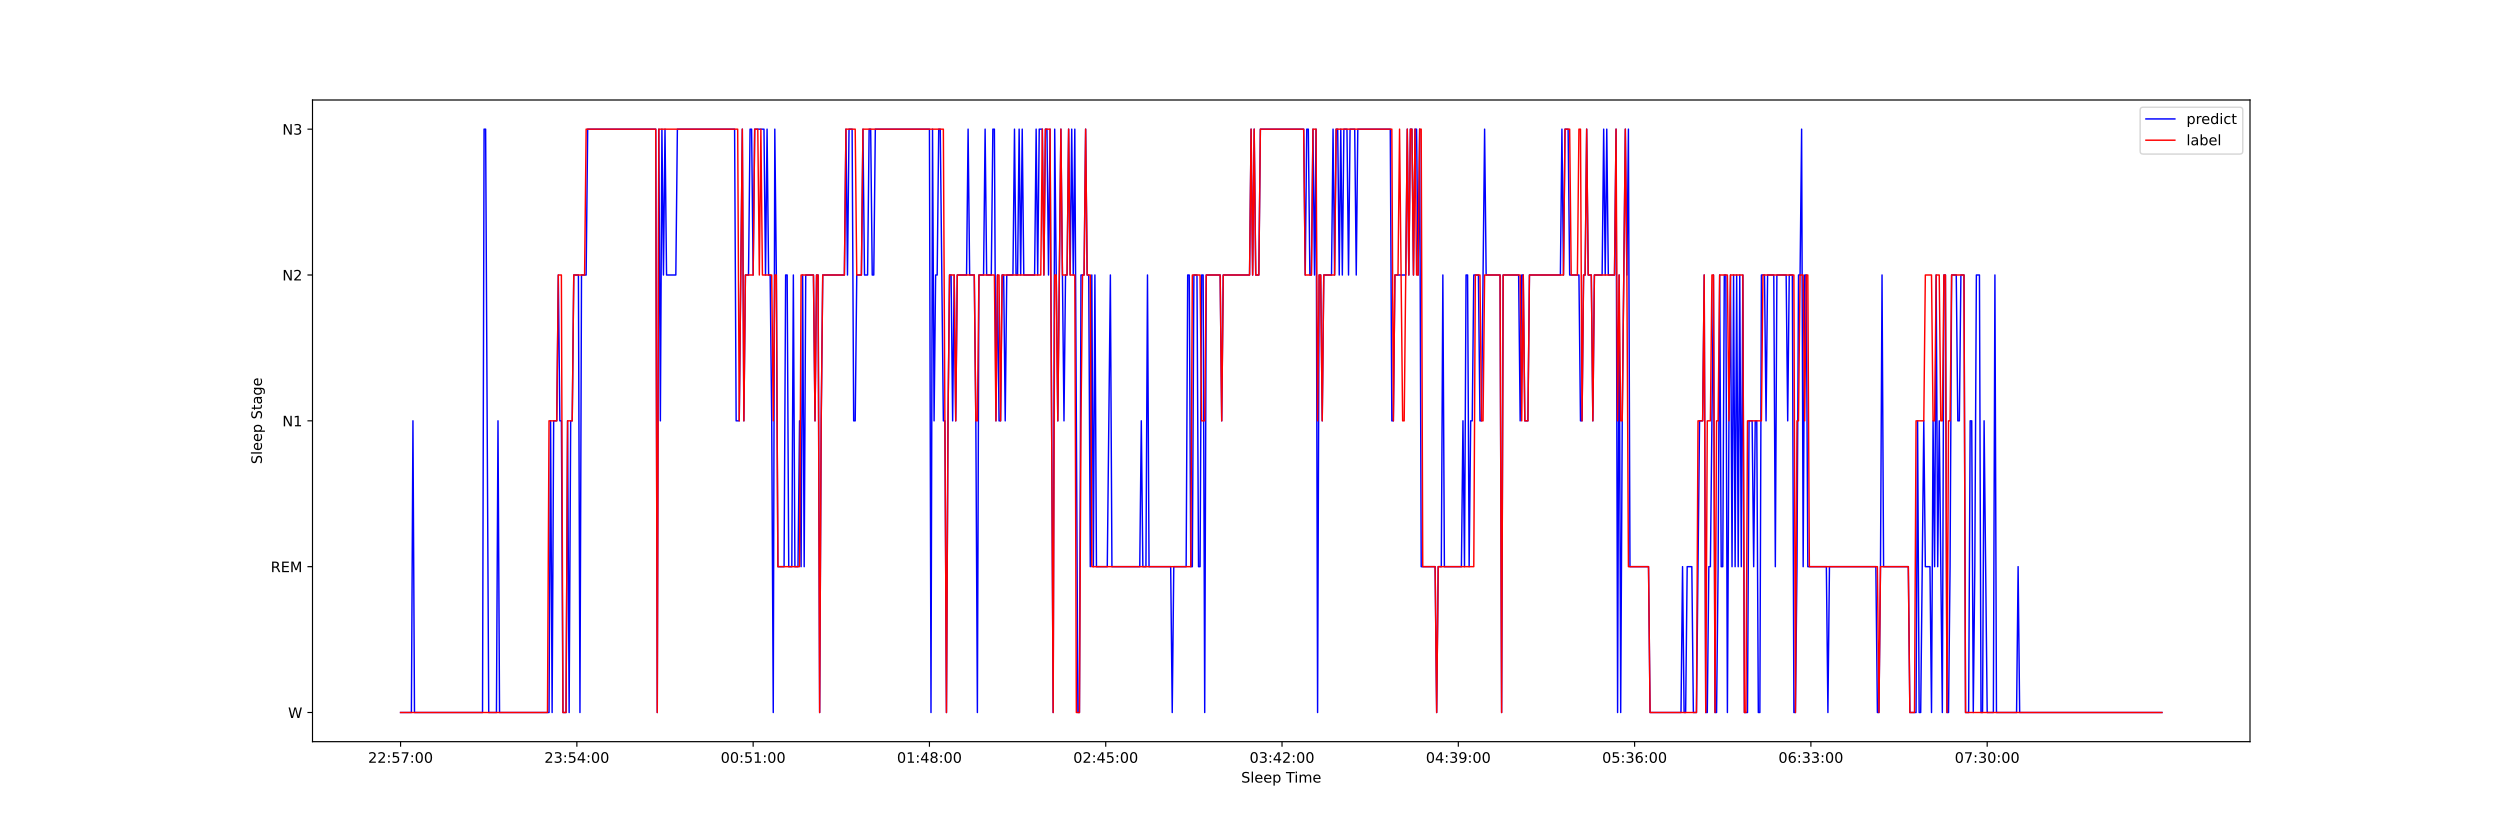 <?xml version="1.0" encoding="utf-8" standalone="no"?>
<!DOCTYPE svg PUBLIC "-//W3C//DTD SVG 1.1//EN"
  "http://www.w3.org/Graphics/SVG/1.1/DTD/svg11.dtd">
<!-- Created with matplotlib (https://matplotlib.org/) -->
<svg height="576pt" version="1.1" viewBox="0 0 1728 576" width="1728pt" xmlns="http://www.w3.org/2000/svg" xmlns:xlink="http://www.w3.org/1999/xlink">
 <defs>
  <style type="text/css">*{stroke-linecap:butt;stroke-linejoin:round;}</style>
 </defs>
 <g id="figure_1">
  <g id="patch_1">
   <path d="M 0 576 
L 1728 576 
L 1728 0 
L 0 0 
z
" style="fill:#ffffff;"/>
  </g>
  <g id="axes_1">
   <g id="patch_2">
    <path d="M 216 512.64 
L 1555.2 512.64 
L 1555.2 69.12 
L 216 69.12 
z
" style="fill:#ffffff;"/>
   </g>
   <g id="matplotlib.axis_1">
    <g id="xtick_1">
     <g id="line2d_1">
      <defs>
       <path d="M 0 0 
L 0 3.5 
" id="m2f2ba29838" style="stroke:#000000;stroke-width:0.8;"/>
      </defs>
      <g>
       <use style="stroke:#000000;stroke-width:0.8;" x="276.873" xlink:href="#m2f2ba29838" y="512.64"/>
      </g>
     </g>
     <g id="text_1">
      <!-- 22:57:00 -->
      <g transform="translate(254.416 527.238)scale(0.1 -0.1)">
       <defs>
        <path d="M 19.188 8.297 
L 53.609 8.297 
L 53.609 0 
L 7.328 0 
L 7.328 8.297 
Q 12.938 14.109 22.625 23.891 
Q 32.328 33.688 34.812 36.531 
Q 39.547 41.844 41.422 45.531 
Q 43.312 49.219 43.312 52.781 
Q 43.312 58.594 39.234 62.25 
Q 35.156 65.922 28.609 65.922 
Q 23.969 65.922 18.812 64.312 
Q 13.672 62.703 7.812 59.422 
L 7.812 69.391 
Q 13.766 71.781 18.938 73 
Q 24.125 74.219 28.422 74.219 
Q 39.75 74.219 46.484 68.547 
Q 53.219 62.891 53.219 53.422 
Q 53.219 48.922 51.531 44.891 
Q 49.859 40.875 45.406 35.406 
Q 44.188 33.984 37.641 27.219 
Q 31.109 20.453 19.188 8.297 
z
" id="DejaVuSans-50"/>
        <path d="M 11.719 12.406 
L 22.016 12.406 
L 22.016 0 
L 11.719 0 
z
M 11.719 51.703 
L 22.016 51.703 
L 22.016 39.312 
L 11.719 39.312 
z
" id="DejaVuSans-58"/>
        <path d="M 10.797 72.906 
L 49.516 72.906 
L 49.516 64.594 
L 19.828 64.594 
L 19.828 46.734 
Q 21.969 47.469 24.109 47.828 
Q 26.266 48.188 28.422 48.188 
Q 40.625 48.188 47.75 41.5 
Q 54.891 34.812 54.891 23.391 
Q 54.891 11.625 47.562 5.094 
Q 40.234 -1.422 26.906 -1.422 
Q 22.312 -1.422 17.547 -0.641 
Q 12.797 0.141 7.719 1.703 
L 7.719 11.625 
Q 12.109 9.234 16.797 8.062 
Q 21.484 6.891 26.703 6.891 
Q 35.156 6.891 40.078 11.328 
Q 45.016 15.766 45.016 23.391 
Q 45.016 31 40.078 35.438 
Q 35.156 39.891 26.703 39.891 
Q 22.75 39.891 18.812 39.016 
Q 14.891 38.141 10.797 36.281 
z
" id="DejaVuSans-53"/>
        <path d="M 8.203 72.906 
L 55.078 72.906 
L 55.078 68.703 
L 28.609 0 
L 18.312 0 
L 43.219 64.594 
L 8.203 64.594 
z
" id="DejaVuSans-55"/>
        <path d="M 31.781 66.406 
Q 24.172 66.406 20.328 58.906 
Q 16.5 51.422 16.5 36.375 
Q 16.5 21.391 20.328 13.891 
Q 24.172 6.391 31.781 6.391 
Q 39.453 6.391 43.281 13.891 
Q 47.125 21.391 47.125 36.375 
Q 47.125 51.422 43.281 58.906 
Q 39.453 66.406 31.781 66.406 
z
M 31.781 74.219 
Q 44.047 74.219 50.516 64.516 
Q 56.984 54.828 56.984 36.375 
Q 56.984 17.969 50.516 8.266 
Q 44.047 -1.422 31.781 -1.422 
Q 19.531 -1.422 13.062 8.266 
Q 6.594 17.969 6.594 36.375 
Q 6.594 54.828 13.062 64.516 
Q 19.531 74.219 31.781 74.219 
z
" id="DejaVuSans-48"/>
       </defs>
       <use xlink:href="#DejaVuSans-50"/>
       <use x="63.623" xlink:href="#DejaVuSans-50"/>
       <use x="127.246" xlink:href="#DejaVuSans-58"/>
       <use x="160.938" xlink:href="#DejaVuSans-53"/>
       <use x="224.561" xlink:href="#DejaVuSans-55"/>
       <use x="288.184" xlink:href="#DejaVuSans-58"/>
       <use x="321.875" xlink:href="#DejaVuSans-48"/>
       <use x="385.498" xlink:href="#DejaVuSans-48"/>
      </g>
     </g>
    </g>
    <g id="xtick_2">
     <g id="line2d_2">
      <g>
       <use style="stroke:#000000;stroke-width:0.8;" x="398.725" xlink:href="#m2f2ba29838" y="512.64"/>
      </g>
     </g>
     <g id="text_2">
      <!-- 23:54:00 -->
      <g transform="translate(376.269 527.238)scale(0.1 -0.1)">
       <defs>
        <path d="M 40.578 39.312 
Q 47.656 37.797 51.625 33 
Q 55.609 28.219 55.609 21.188 
Q 55.609 10.406 48.188 4.484 
Q 40.766 -1.422 27.094 -1.422 
Q 22.516 -1.422 17.656 -0.516 
Q 12.797 0.391 7.625 2.203 
L 7.625 11.719 
Q 11.719 9.328 16.594 8.109 
Q 21.484 6.891 26.812 6.891 
Q 36.078 6.891 40.938 10.547 
Q 45.797 14.203 45.797 21.188 
Q 45.797 27.641 41.281 31.266 
Q 36.766 34.906 28.719 34.906 
L 20.219 34.906 
L 20.219 43.016 
L 29.109 43.016 
Q 36.375 43.016 40.234 45.922 
Q 44.094 48.828 44.094 54.297 
Q 44.094 59.906 40.109 62.906 
Q 36.141 65.922 28.719 65.922 
Q 24.656 65.922 20.016 65.031 
Q 15.375 64.156 9.812 62.312 
L 9.812 71.094 
Q 15.438 72.656 20.344 73.438 
Q 25.25 74.219 29.594 74.219 
Q 40.828 74.219 47.359 69.109 
Q 53.906 64.016 53.906 55.328 
Q 53.906 49.266 50.438 45.094 
Q 46.969 40.922 40.578 39.312 
z
" id="DejaVuSans-51"/>
        <path d="M 37.797 64.312 
L 12.891 25.391 
L 37.797 25.391 
z
M 35.203 72.906 
L 47.609 72.906 
L 47.609 25.391 
L 58.016 25.391 
L 58.016 17.188 
L 47.609 17.188 
L 47.609 0 
L 37.797 0 
L 37.797 17.188 
L 4.891 17.188 
L 4.891 26.703 
z
" id="DejaVuSans-52"/>
       </defs>
       <use xlink:href="#DejaVuSans-50"/>
       <use x="63.623" xlink:href="#DejaVuSans-51"/>
       <use x="127.246" xlink:href="#DejaVuSans-58"/>
       <use x="160.938" xlink:href="#DejaVuSans-53"/>
       <use x="224.561" xlink:href="#DejaVuSans-52"/>
       <use x="288.184" xlink:href="#DejaVuSans-58"/>
       <use x="321.875" xlink:href="#DejaVuSans-48"/>
       <use x="385.498" xlink:href="#DejaVuSans-48"/>
      </g>
     </g>
    </g>
    <g id="xtick_3">
     <g id="line2d_3">
      <g>
       <use style="stroke:#000000;stroke-width:0.8;" x="520.577" xlink:href="#m2f2ba29838" y="512.64"/>
      </g>
     </g>
     <g id="text_3">
      <!-- 00:51:00 -->
      <g transform="translate(498.121 527.238)scale(0.1 -0.1)">
       <defs>
        <path d="M 12.406 8.297 
L 28.516 8.297 
L 28.516 63.922 
L 10.984 60.406 
L 10.984 69.391 
L 28.422 72.906 
L 38.281 72.906 
L 38.281 8.297 
L 54.391 8.297 
L 54.391 0 
L 12.406 0 
z
" id="DejaVuSans-49"/>
       </defs>
       <use xlink:href="#DejaVuSans-48"/>
       <use x="63.623" xlink:href="#DejaVuSans-48"/>
       <use x="127.246" xlink:href="#DejaVuSans-58"/>
       <use x="160.938" xlink:href="#DejaVuSans-53"/>
       <use x="224.561" xlink:href="#DejaVuSans-49"/>
       <use x="288.184" xlink:href="#DejaVuSans-58"/>
       <use x="321.875" xlink:href="#DejaVuSans-48"/>
       <use x="385.498" xlink:href="#DejaVuSans-48"/>
      </g>
     </g>
    </g>
    <g id="xtick_4">
     <g id="line2d_4">
      <g>
       <use style="stroke:#000000;stroke-width:0.8;" x="642.43" xlink:href="#m2f2ba29838" y="512.64"/>
      </g>
     </g>
     <g id="text_4">
      <!-- 01:48:00 -->
      <g transform="translate(619.974 527.238)scale(0.1 -0.1)">
       <defs>
        <path d="M 31.781 34.625 
Q 24.75 34.625 20.719 30.859 
Q 16.703 27.094 16.703 20.516 
Q 16.703 13.922 20.719 10.156 
Q 24.75 6.391 31.781 6.391 
Q 38.812 6.391 42.859 10.172 
Q 46.922 13.969 46.922 20.516 
Q 46.922 27.094 42.891 30.859 
Q 38.875 34.625 31.781 34.625 
z
M 21.922 38.812 
Q 15.578 40.375 12.031 44.719 
Q 8.5 49.078 8.5 55.328 
Q 8.5 64.062 14.719 69.141 
Q 20.953 74.219 31.781 74.219 
Q 42.672 74.219 48.875 69.141 
Q 55.078 64.062 55.078 55.328 
Q 55.078 49.078 51.531 44.719 
Q 48 40.375 41.703 38.812 
Q 48.828 37.156 52.797 32.312 
Q 56.781 27.484 56.781 20.516 
Q 56.781 9.906 50.312 4.234 
Q 43.844 -1.422 31.781 -1.422 
Q 19.734 -1.422 13.25 4.234 
Q 6.781 9.906 6.781 20.516 
Q 6.781 27.484 10.781 32.312 
Q 14.797 37.156 21.922 38.812 
z
M 18.312 54.391 
Q 18.312 48.734 21.844 45.562 
Q 25.391 42.391 31.781 42.391 
Q 38.141 42.391 41.719 45.562 
Q 45.312 48.734 45.312 54.391 
Q 45.312 60.062 41.719 63.234 
Q 38.141 66.406 31.781 66.406 
Q 25.391 66.406 21.844 63.234 
Q 18.312 60.062 18.312 54.391 
z
" id="DejaVuSans-56"/>
       </defs>
       <use xlink:href="#DejaVuSans-48"/>
       <use x="63.623" xlink:href="#DejaVuSans-49"/>
       <use x="127.246" xlink:href="#DejaVuSans-58"/>
       <use x="160.938" xlink:href="#DejaVuSans-52"/>
       <use x="224.561" xlink:href="#DejaVuSans-56"/>
       <use x="288.184" xlink:href="#DejaVuSans-58"/>
       <use x="321.875" xlink:href="#DejaVuSans-48"/>
       <use x="385.498" xlink:href="#DejaVuSans-48"/>
      </g>
     </g>
    </g>
    <g id="xtick_5">
     <g id="line2d_5">
      <g>
       <use style="stroke:#000000;stroke-width:0.8;" x="764.282" xlink:href="#m2f2ba29838" y="512.64"/>
      </g>
     </g>
     <g id="text_5">
      <!-- 02:45:00 -->
      <g transform="translate(741.826 527.238)scale(0.1 -0.1)">
       <use xlink:href="#DejaVuSans-48"/>
       <use x="63.623" xlink:href="#DejaVuSans-50"/>
       <use x="127.246" xlink:href="#DejaVuSans-58"/>
       <use x="160.938" xlink:href="#DejaVuSans-52"/>
       <use x="224.561" xlink:href="#DejaVuSans-53"/>
       <use x="288.184" xlink:href="#DejaVuSans-58"/>
       <use x="321.875" xlink:href="#DejaVuSans-48"/>
       <use x="385.498" xlink:href="#DejaVuSans-48"/>
      </g>
     </g>
    </g>
    <g id="xtick_6">
     <g id="line2d_6">
      <g>
       <use style="stroke:#000000;stroke-width:0.8;" x="886.134" xlink:href="#m2f2ba29838" y="512.64"/>
      </g>
     </g>
     <g id="text_6">
      <!-- 03:42:00 -->
      <g transform="translate(863.678 527.238)scale(0.1 -0.1)">
       <use xlink:href="#DejaVuSans-48"/>
       <use x="63.623" xlink:href="#DejaVuSans-51"/>
       <use x="127.246" xlink:href="#DejaVuSans-58"/>
       <use x="160.938" xlink:href="#DejaVuSans-52"/>
       <use x="224.561" xlink:href="#DejaVuSans-50"/>
       <use x="288.184" xlink:href="#DejaVuSans-58"/>
       <use x="321.875" xlink:href="#DejaVuSans-48"/>
       <use x="385.498" xlink:href="#DejaVuSans-48"/>
      </g>
     </g>
    </g>
    <g id="xtick_7">
     <g id="line2d_7">
      <g>
       <use style="stroke:#000000;stroke-width:0.8;" x="1007.987" xlink:href="#m2f2ba29838" y="512.64"/>
      </g>
     </g>
     <g id="text_7">
      <!-- 04:39:00 -->
      <g transform="translate(985.531 527.238)scale(0.1 -0.1)">
       <defs>
        <path d="M 10.984 1.516 
L 10.984 10.5 
Q 14.703 8.734 18.5 7.812 
Q 22.312 6.891 25.984 6.891 
Q 35.75 6.891 40.891 13.453 
Q 46.047 20.016 46.781 33.406 
Q 43.953 29.203 39.594 26.953 
Q 35.25 24.703 29.984 24.703 
Q 19.047 24.703 12.672 31.312 
Q 6.297 37.938 6.297 49.422 
Q 6.297 60.641 12.938 67.422 
Q 19.578 74.219 30.609 74.219 
Q 43.266 74.219 49.922 64.516 
Q 56.594 54.828 56.594 36.375 
Q 56.594 19.141 48.406 8.859 
Q 40.234 -1.422 26.422 -1.422 
Q 22.703 -1.422 18.891 -0.688 
Q 15.094 0.047 10.984 1.516 
z
M 30.609 32.422 
Q 37.25 32.422 41.125 36.953 
Q 45.016 41.5 45.016 49.422 
Q 45.016 57.281 41.125 61.844 
Q 37.25 66.406 30.609 66.406 
Q 23.969 66.406 20.094 61.844 
Q 16.219 57.281 16.219 49.422 
Q 16.219 41.5 20.094 36.953 
Q 23.969 32.422 30.609 32.422 
z
" id="DejaVuSans-57"/>
       </defs>
       <use xlink:href="#DejaVuSans-48"/>
       <use x="63.623" xlink:href="#DejaVuSans-52"/>
       <use x="127.246" xlink:href="#DejaVuSans-58"/>
       <use x="160.938" xlink:href="#DejaVuSans-51"/>
       <use x="224.561" xlink:href="#DejaVuSans-57"/>
       <use x="288.184" xlink:href="#DejaVuSans-58"/>
       <use x="321.875" xlink:href="#DejaVuSans-48"/>
       <use x="385.498" xlink:href="#DejaVuSans-48"/>
      </g>
     </g>
    </g>
    <g id="xtick_8">
     <g id="line2d_8">
      <g>
       <use style="stroke:#000000;stroke-width:0.8;" x="1129.839" xlink:href="#m2f2ba29838" y="512.64"/>
      </g>
     </g>
     <g id="text_8">
      <!-- 05:36:00 -->
      <g transform="translate(1107.383 527.238)scale(0.1 -0.1)">
       <defs>
        <path d="M 33.016 40.375 
Q 26.375 40.375 22.484 35.828 
Q 18.609 31.297 18.609 23.391 
Q 18.609 15.531 22.484 10.953 
Q 26.375 6.391 33.016 6.391 
Q 39.656 6.391 43.531 10.953 
Q 47.406 15.531 47.406 23.391 
Q 47.406 31.297 43.531 35.828 
Q 39.656 40.375 33.016 40.375 
z
M 52.594 71.297 
L 52.594 62.312 
Q 48.875 64.062 45.094 64.984 
Q 41.312 65.922 37.594 65.922 
Q 27.828 65.922 22.672 59.328 
Q 17.531 52.734 16.797 39.406 
Q 19.672 43.656 24.016 45.922 
Q 28.375 48.188 33.594 48.188 
Q 44.578 48.188 50.953 41.516 
Q 57.328 34.859 57.328 23.391 
Q 57.328 12.156 50.688 5.359 
Q 44.047 -1.422 33.016 -1.422 
Q 20.359 -1.422 13.672 8.266 
Q 6.984 17.969 6.984 36.375 
Q 6.984 53.656 15.188 63.938 
Q 23.391 74.219 37.203 74.219 
Q 40.922 74.219 44.703 73.484 
Q 48.484 72.75 52.594 71.297 
z
" id="DejaVuSans-54"/>
       </defs>
       <use xlink:href="#DejaVuSans-48"/>
       <use x="63.623" xlink:href="#DejaVuSans-53"/>
       <use x="127.246" xlink:href="#DejaVuSans-58"/>
       <use x="160.938" xlink:href="#DejaVuSans-51"/>
       <use x="224.561" xlink:href="#DejaVuSans-54"/>
       <use x="288.184" xlink:href="#DejaVuSans-58"/>
       <use x="321.875" xlink:href="#DejaVuSans-48"/>
       <use x="385.498" xlink:href="#DejaVuSans-48"/>
      </g>
     </g>
    </g>
    <g id="xtick_9">
     <g id="line2d_9">
      <g>
       <use style="stroke:#000000;stroke-width:0.8;" x="1251.691" xlink:href="#m2f2ba29838" y="512.64"/>
      </g>
     </g>
     <g id="text_9">
      <!-- 06:33:00 -->
      <g transform="translate(1229.235 527.238)scale(0.1 -0.1)">
       <use xlink:href="#DejaVuSans-48"/>
       <use x="63.623" xlink:href="#DejaVuSans-54"/>
       <use x="127.246" xlink:href="#DejaVuSans-58"/>
       <use x="160.938" xlink:href="#DejaVuSans-51"/>
       <use x="224.561" xlink:href="#DejaVuSans-51"/>
       <use x="288.184" xlink:href="#DejaVuSans-58"/>
       <use x="321.875" xlink:href="#DejaVuSans-48"/>
       <use x="385.498" xlink:href="#DejaVuSans-48"/>
      </g>
     </g>
    </g>
    <g id="xtick_10">
     <g id="line2d_10">
      <g>
       <use style="stroke:#000000;stroke-width:0.8;" x="1373.544" xlink:href="#m2f2ba29838" y="512.64"/>
      </g>
     </g>
     <g id="text_10">
      <!-- 07:30:00 -->
      <g transform="translate(1351.088 527.238)scale(0.1 -0.1)">
       <use xlink:href="#DejaVuSans-48"/>
       <use x="63.623" xlink:href="#DejaVuSans-55"/>
       <use x="127.246" xlink:href="#DejaVuSans-58"/>
       <use x="160.938" xlink:href="#DejaVuSans-51"/>
       <use x="224.561" xlink:href="#DejaVuSans-48"/>
       <use x="288.184" xlink:href="#DejaVuSans-58"/>
       <use x="321.875" xlink:href="#DejaVuSans-48"/>
       <use x="385.498" xlink:href="#DejaVuSans-48"/>
      </g>
     </g>
    </g>
    <g id="text_11">
     <!-- Sleep Time -->
     <g transform="translate(857.887 540.917)scale(0.1 -0.1)">
      <defs>
       <path d="M 53.516 70.516 
L 53.516 60.891 
Q 47.906 63.578 42.922 64.891 
Q 37.938 66.219 33.297 66.219 
Q 25.25 66.219 20.875 63.094 
Q 16.5 59.969 16.5 54.203 
Q 16.5 49.359 19.406 46.891 
Q 22.312 44.438 30.422 42.922 
L 36.375 41.703 
Q 47.406 39.594 52.656 34.297 
Q 57.906 29 57.906 20.125 
Q 57.906 9.516 50.797 4.047 
Q 43.703 -1.422 29.984 -1.422 
Q 24.812 -1.422 18.969 -0.25 
Q 13.141 0.922 6.891 3.219 
L 6.891 13.375 
Q 12.891 10.016 18.656 8.297 
Q 24.422 6.594 29.984 6.594 
Q 38.422 6.594 43.016 9.906 
Q 47.609 13.234 47.609 19.391 
Q 47.609 24.75 44.312 27.781 
Q 41.016 30.812 33.5 32.328 
L 27.484 33.5 
Q 16.453 35.688 11.516 40.375 
Q 6.594 45.062 6.594 53.422 
Q 6.594 63.094 13.406 68.656 
Q 20.219 74.219 32.172 74.219 
Q 37.312 74.219 42.625 73.281 
Q 47.953 72.359 53.516 70.516 
z
" id="DejaVuSans-83"/>
       <path d="M 9.422 75.984 
L 18.406 75.984 
L 18.406 0 
L 9.422 0 
z
" id="DejaVuSans-108"/>
       <path d="M 56.203 29.594 
L 56.203 25.203 
L 14.891 25.203 
Q 15.484 15.922 20.484 11.062 
Q 25.484 6.203 34.422 6.203 
Q 39.594 6.203 44.453 7.469 
Q 49.312 8.734 54.109 11.281 
L 54.109 2.781 
Q 49.266 0.734 44.188 -0.344 
Q 39.109 -1.422 33.891 -1.422 
Q 20.797 -1.422 13.156 6.188 
Q 5.516 13.812 5.516 26.812 
Q 5.516 40.234 12.766 48.109 
Q 20.016 56 32.328 56 
Q 43.359 56 49.781 48.891 
Q 56.203 41.797 56.203 29.594 
z
M 47.219 32.234 
Q 47.125 39.594 43.094 43.984 
Q 39.062 48.391 32.422 48.391 
Q 24.906 48.391 20.391 44.141 
Q 15.875 39.891 15.188 32.172 
z
" id="DejaVuSans-101"/>
       <path d="M 18.109 8.203 
L 18.109 -20.797 
L 9.078 -20.797 
L 9.078 54.688 
L 18.109 54.688 
L 18.109 46.391 
Q 20.953 51.266 25.266 53.625 
Q 29.594 56 35.594 56 
Q 45.562 56 51.781 48.094 
Q 58.016 40.188 58.016 27.297 
Q 58.016 14.406 51.781 6.484 
Q 45.562 -1.422 35.594 -1.422 
Q 29.594 -1.422 25.266 0.953 
Q 20.953 3.328 18.109 8.203 
z
M 48.688 27.297 
Q 48.688 37.203 44.609 42.844 
Q 40.531 48.484 33.406 48.484 
Q 26.266 48.484 22.188 42.844 
Q 18.109 37.203 18.109 27.297 
Q 18.109 17.391 22.188 11.75 
Q 26.266 6.109 33.406 6.109 
Q 40.531 6.109 44.609 11.75 
Q 48.688 17.391 48.688 27.297 
z
" id="DejaVuSans-112"/>
       <path id="DejaVuSans-32"/>
       <path d="M -0.297 72.906 
L 61.375 72.906 
L 61.375 64.594 
L 35.5 64.594 
L 35.5 0 
L 25.594 0 
L 25.594 64.594 
L -0.297 64.594 
z
" id="DejaVuSans-84"/>
       <path d="M 9.422 54.688 
L 18.406 54.688 
L 18.406 0 
L 9.422 0 
z
M 9.422 75.984 
L 18.406 75.984 
L 18.406 64.594 
L 9.422 64.594 
z
" id="DejaVuSans-105"/>
       <path d="M 52 44.188 
Q 55.375 50.25 60.062 53.125 
Q 64.75 56 71.094 56 
Q 79.641 56 84.281 50.016 
Q 88.922 44.047 88.922 33.016 
L 88.922 0 
L 79.891 0 
L 79.891 32.719 
Q 79.891 40.578 77.094 44.375 
Q 74.312 48.188 68.609 48.188 
Q 61.625 48.188 57.562 43.547 
Q 53.516 38.922 53.516 30.906 
L 53.516 0 
L 44.484 0 
L 44.484 32.719 
Q 44.484 40.625 41.703 44.406 
Q 38.922 48.188 33.109 48.188 
Q 26.219 48.188 22.156 43.531 
Q 18.109 38.875 18.109 30.906 
L 18.109 0 
L 9.078 0 
L 9.078 54.688 
L 18.109 54.688 
L 18.109 46.188 
Q 21.188 51.219 25.484 53.609 
Q 29.781 56 35.688 56 
Q 41.656 56 45.828 52.969 
Q 50 49.953 52 44.188 
z
" id="DejaVuSans-109"/>
      </defs>
      <use xlink:href="#DejaVuSans-83"/>
      <use x="63.477" xlink:href="#DejaVuSans-108"/>
      <use x="91.26" xlink:href="#DejaVuSans-101"/>
      <use x="152.783" xlink:href="#DejaVuSans-101"/>
      <use x="214.307" xlink:href="#DejaVuSans-112"/>
      <use x="277.783" xlink:href="#DejaVuSans-32"/>
      <use x="309.57" xlink:href="#DejaVuSans-84"/>
      <use x="367.529" xlink:href="#DejaVuSans-105"/>
      <use x="395.312" xlink:href="#DejaVuSans-109"/>
      <use x="492.725" xlink:href="#DejaVuSans-101"/>
     </g>
    </g>
   </g>
   <g id="matplotlib.axis_2">
    <g id="ytick_1">
     <g id="line2d_11">
      <defs>
       <path d="M 0 0 
L -3.5 0 
" id="m9185f492f9" style="stroke:#000000;stroke-width:0.8;"/>
      </defs>
      <g>
       <use style="stroke:#000000;stroke-width:0.8;" x="216" xlink:href="#m9185f492f9" y="492.48"/>
      </g>
     </g>
     <g id="text_12">
      <!-- W -->
      <g transform="translate(199.113 496.279)scale(0.1 -0.1)">
       <defs>
        <path d="M 3.328 72.906 
L 13.281 72.906 
L 28.609 11.281 
L 43.891 72.906 
L 54.984 72.906 
L 70.312 11.281 
L 85.594 72.906 
L 95.609 72.906 
L 77.297 0 
L 64.891 0 
L 49.516 63.281 
L 33.984 0 
L 21.578 0 
z
" id="DejaVuSans-87"/>
       </defs>
       <use xlink:href="#DejaVuSans-87"/>
      </g>
     </g>
    </g>
    <g id="ytick_2">
     <g id="line2d_12">
      <g>
       <use style="stroke:#000000;stroke-width:0.8;" x="216" xlink:href="#m9185f492f9" y="391.68"/>
      </g>
     </g>
     <g id="text_13">
      <!-- REM -->
      <g transform="translate(187.105 395.479)scale(0.1 -0.1)">
       <defs>
        <path d="M 44.391 34.188 
Q 47.562 33.109 50.562 29.594 
Q 53.562 26.078 56.594 19.922 
L 66.609 0 
L 56 0 
L 46.688 18.703 
Q 43.062 26.031 39.672 28.422 
Q 36.281 30.812 30.422 30.812 
L 19.672 30.812 
L 19.672 0 
L 9.812 0 
L 9.812 72.906 
L 32.078 72.906 
Q 44.578 72.906 50.734 67.672 
Q 56.891 62.453 56.891 51.906 
Q 56.891 45.016 53.688 40.469 
Q 50.484 35.938 44.391 34.188 
z
M 19.672 64.797 
L 19.672 38.922 
L 32.078 38.922 
Q 39.203 38.922 42.844 42.219 
Q 46.484 45.516 46.484 51.906 
Q 46.484 58.297 42.844 61.547 
Q 39.203 64.797 32.078 64.797 
z
" id="DejaVuSans-82"/>
        <path d="M 9.812 72.906 
L 55.906 72.906 
L 55.906 64.594 
L 19.672 64.594 
L 19.672 43.016 
L 54.391 43.016 
L 54.391 34.719 
L 19.672 34.719 
L 19.672 8.297 
L 56.781 8.297 
L 56.781 0 
L 9.812 0 
z
" id="DejaVuSans-69"/>
        <path d="M 9.812 72.906 
L 24.516 72.906 
L 43.109 23.297 
L 61.812 72.906 
L 76.516 72.906 
L 76.516 0 
L 66.891 0 
L 66.891 64.016 
L 48.094 14.016 
L 38.188 14.016 
L 19.391 64.016 
L 19.391 0 
L 9.812 0 
z
" id="DejaVuSans-77"/>
       </defs>
       <use xlink:href="#DejaVuSans-82"/>
       <use x="69.482" xlink:href="#DejaVuSans-69"/>
       <use x="132.666" xlink:href="#DejaVuSans-77"/>
      </g>
     </g>
    </g>
    <g id="ytick_3">
     <g id="line2d_13">
      <g>
       <use style="stroke:#000000;stroke-width:0.8;" x="216" xlink:href="#m9185f492f9" y="290.88"/>
      </g>
     </g>
     <g id="text_14">
      <!-- N1 -->
      <g transform="translate(195.156 294.679)scale(0.1 -0.1)">
       <defs>
        <path d="M 9.812 72.906 
L 23.094 72.906 
L 55.422 11.922 
L 55.422 72.906 
L 64.984 72.906 
L 64.984 0 
L 51.703 0 
L 19.391 60.984 
L 19.391 0 
L 9.812 0 
z
" id="DejaVuSans-78"/>
       </defs>
       <use xlink:href="#DejaVuSans-78"/>
       <use x="74.805" xlink:href="#DejaVuSans-49"/>
      </g>
     </g>
    </g>
    <g id="ytick_4">
     <g id="line2d_14">
      <g>
       <use style="stroke:#000000;stroke-width:0.8;" x="216" xlink:href="#m9185f492f9" y="190.08"/>
      </g>
     </g>
     <g id="text_15">
      <!-- N2 -->
      <g transform="translate(195.156 193.879)scale(0.1 -0.1)">
       <use xlink:href="#DejaVuSans-78"/>
       <use x="74.805" xlink:href="#DejaVuSans-50"/>
      </g>
     </g>
    </g>
    <g id="ytick_5">
     <g id="line2d_15">
      <g>
       <use style="stroke:#000000;stroke-width:0.8;" x="216" xlink:href="#m9185f492f9" y="89.28"/>
      </g>
     </g>
     <g id="text_16">
      <!-- N3 -->
      <g transform="translate(195.156 93.079)scale(0.1 -0.1)">
       <use xlink:href="#DejaVuSans-78"/>
       <use x="74.805" xlink:href="#DejaVuSans-51"/>
      </g>
     </g>
    </g>
    <g id="text_17">
     <!-- Sleep Stage -->
     <g transform="translate(181.025 320.809)rotate(-90)scale(0.1 -0.1)">
      <defs>
       <path d="M 18.312 70.219 
L 18.312 54.688 
L 36.812 54.688 
L 36.812 47.703 
L 18.312 47.703 
L 18.312 18.016 
Q 18.312 11.328 20.141 9.422 
Q 21.969 7.516 27.594 7.516 
L 36.812 7.516 
L 36.812 0 
L 27.594 0 
Q 17.188 0 13.234 3.875 
Q 9.281 7.766 9.281 18.016 
L 9.281 47.703 
L 2.688 47.703 
L 2.688 54.688 
L 9.281 54.688 
L 9.281 70.219 
z
" id="DejaVuSans-116"/>
       <path d="M 34.281 27.484 
Q 23.391 27.484 19.188 25 
Q 14.984 22.516 14.984 16.5 
Q 14.984 11.719 18.141 8.906 
Q 21.297 6.109 26.703 6.109 
Q 34.188 6.109 38.703 11.406 
Q 43.219 16.703 43.219 25.484 
L 43.219 27.484 
z
M 52.203 31.203 
L 52.203 0 
L 43.219 0 
L 43.219 8.297 
Q 40.141 3.328 35.547 0.953 
Q 30.953 -1.422 24.312 -1.422 
Q 15.922 -1.422 10.953 3.297 
Q 6 8.016 6 15.922 
Q 6 25.141 12.172 29.828 
Q 18.359 34.516 30.609 34.516 
L 43.219 34.516 
L 43.219 35.406 
Q 43.219 41.609 39.141 45 
Q 35.062 48.391 27.688 48.391 
Q 23 48.391 18.547 47.266 
Q 14.109 46.141 10.016 43.891 
L 10.016 52.203 
Q 14.938 54.109 19.578 55.047 
Q 24.219 56 28.609 56 
Q 40.484 56 46.344 49.844 
Q 52.203 43.703 52.203 31.203 
z
" id="DejaVuSans-97"/>
       <path d="M 45.406 27.984 
Q 45.406 37.75 41.375 43.109 
Q 37.359 48.484 30.078 48.484 
Q 22.859 48.484 18.828 43.109 
Q 14.797 37.75 14.797 27.984 
Q 14.797 18.266 18.828 12.891 
Q 22.859 7.516 30.078 7.516 
Q 37.359 7.516 41.375 12.891 
Q 45.406 18.266 45.406 27.984 
z
M 54.391 6.781 
Q 54.391 -7.172 48.188 -13.984 
Q 42 -20.797 29.203 -20.797 
Q 24.469 -20.797 20.266 -20.094 
Q 16.062 -19.391 12.109 -17.922 
L 12.109 -9.188 
Q 16.062 -11.328 19.922 -12.344 
Q 23.781 -13.375 27.781 -13.375 
Q 36.625 -13.375 41.016 -8.766 
Q 45.406 -4.156 45.406 5.172 
L 45.406 9.625 
Q 42.625 4.781 38.281 2.391 
Q 33.938 0 27.875 0 
Q 17.828 0 11.672 7.656 
Q 5.516 15.328 5.516 27.984 
Q 5.516 40.672 11.672 48.328 
Q 17.828 56 27.875 56 
Q 33.938 56 38.281 53.609 
Q 42.625 51.219 45.406 46.391 
L 45.406 54.688 
L 54.391 54.688 
z
" id="DejaVuSans-103"/>
      </defs>
      <use xlink:href="#DejaVuSans-83"/>
      <use x="63.477" xlink:href="#DejaVuSans-108"/>
      <use x="91.26" xlink:href="#DejaVuSans-101"/>
      <use x="152.783" xlink:href="#DejaVuSans-101"/>
      <use x="214.307" xlink:href="#DejaVuSans-112"/>
      <use x="277.783" xlink:href="#DejaVuSans-32"/>
      <use x="309.57" xlink:href="#DejaVuSans-83"/>
      <use x="373.047" xlink:href="#DejaVuSans-116"/>
      <use x="412.256" xlink:href="#DejaVuSans-97"/>
      <use x="473.535" xlink:href="#DejaVuSans-103"/>
      <use x="537.012" xlink:href="#DejaVuSans-101"/>
     </g>
    </g>
   </g>
   <g id="line2d_16">
    <path clip-path="url(#pd7ea4c69ba)" d="M 276.873 492.48 
L 284.355 492.48 
L 285.424 290.88 
L 286.493 492.48 
L 333.523 492.48 
L 334.592 89.28 
L 335.661 89.28 
L 337.799 492.48 
L 343.143 492.48 
L 344.212 290.88 
L 345.281 492.48 
L 379.485 492.48 
L 380.554 290.88 
L 381.623 492.48 
L 382.692 290.88 
L 384.83 290.88 
L 385.899 190.08 
L 386.967 290.88 
L 388.036 290.88 
L 389.105 492.48 
L 391.243 492.48 
L 392.312 290.88 
L 393.381 492.48 
L 394.45 290.88 
L 395.518 290.88 
L 396.587 190.08 
L 399.794 190.08 
L 400.863 492.48 
L 401.932 190.08 
L 405.138 190.08 
L 406.207 89.28 
L 453.238 89.28 
L 454.307 492.48 
L 455.376 89.28 
L 456.445 290.88 
L 457.513 89.28 
L 458.582 190.08 
L 459.651 89.28 
L 460.72 190.08 
L 467.133 190.08 
L 468.202 89.28 
L 507.751 89.28 
L 508.82 290.88 
L 510.957 290.88 
L 513.095 89.28 
L 514.164 290.88 
L 515.233 190.08 
L 517.371 190.08 
L 518.44 89.28 
L 519.509 89.28 
L 520.577 190.08 
L 521.646 89.28 
L 528.06 89.28 
L 529.128 190.08 
L 530.197 89.28 
L 531.266 190.08 
L 532.335 190.08 
L 533.404 290.88 
L 534.473 492.48 
L 535.542 89.28 
L 536.611 190.08 
L 537.679 391.68 
L 541.955 391.68 
L 543.024 190.08 
L 544.093 190.08 
L 545.162 391.68 
L 547.299 391.68 
L 548.368 190.08 
L 549.437 391.68 
L 551.575 391.68 
L 552.644 290.88 
L 553.713 391.68 
L 554.782 190.08 
L 555.85 391.68 
L 556.919 190.08 
L 562.264 190.08 
L 563.333 290.88 
L 564.402 190.08 
L 565.47 190.08 
L 566.539 492.48 
L 567.608 290.88 
L 568.677 190.08 
L 583.641 190.08 
L 584.71 89.28 
L 585.779 190.08 
L 586.848 89.28 
L 588.986 89.28 
L 590.055 290.88 
L 591.124 290.88 
L 592.192 190.08 
L 595.399 190.08 
L 596.468 89.28 
L 597.537 190.08 
L 599.675 190.08 
L 600.743 89.28 
L 601.812 89.28 
L 602.881 190.08 
L 603.95 190.08 
L 605.019 89.28 
L 642.43 89.28 
L 643.499 492.48 
L 644.568 89.28 
L 645.636 290.88 
L 646.705 190.08 
L 647.774 190.08 
L 648.843 89.28 
L 649.912 89.28 
L 652.05 290.88 
L 653.119 290.88 
L 654.187 492.48 
L 655.256 290.88 
L 656.325 190.08 
L 657.394 190.08 
L 658.463 290.88 
L 659.532 190.08 
L 660.601 290.88 
L 661.67 190.08 
L 668.083 190.08 
L 669.152 89.28 
L 670.221 190.08 
L 673.427 190.08 
L 674.496 290.88 
L 675.565 492.48 
L 676.634 190.08 
L 679.841 190.08 
L 680.909 89.28 
L 681.978 190.08 
L 685.185 190.08 
L 686.254 89.28 
L 687.323 89.28 
L 688.392 290.88 
L 689.46 190.08 
L 690.529 290.88 
L 691.598 290.88 
L 692.667 190.08 
L 693.736 190.08 
L 694.805 290.88 
L 695.874 190.08 
L 700.149 190.08 
L 701.218 89.28 
L 702.287 190.08 
L 703.356 190.08 
L 704.425 89.28 
L 705.494 190.08 
L 706.563 89.28 
L 707.631 190.08 
L 715.114 190.08 
L 716.182 89.28 
L 717.251 190.08 
L 718.32 89.28 
L 720.458 89.28 
L 721.527 190.08 
L 722.596 89.28 
L 723.665 89.28 
L 724.734 190.08 
L 725.802 89.28 
L 727.94 492.48 
L 729.009 89.28 
L 731.147 290.88 
L 733.285 89.28 
L 735.422 290.88 
L 736.491 190.08 
L 737.56 190.08 
L 738.629 89.28 
L 739.698 190.08 
L 740.767 89.28 
L 741.836 190.08 
L 742.904 89.28 
L 745.042 492.48 
L 746.111 492.48 
L 747.18 190.08 
L 749.318 190.08 
L 750.387 89.28 
L 751.456 190.08 
L 752.524 190.08 
L 753.593 391.68 
L 754.662 190.08 
L 755.731 391.68 
L 756.8 190.08 
L 757.869 391.68 
L 765.351 391.68 
L 767.489 190.08 
L 768.558 391.68 
L 787.797 391.68 
L 788.866 290.88 
L 789.935 391.68 
L 792.073 391.68 
L 793.142 190.08 
L 794.211 391.68 
L 809.175 391.68 
L 810.244 492.48 
L 811.313 391.68 
L 819.864 391.68 
L 820.933 190.08 
L 822.002 190.08 
L 823.071 391.68 
L 824.139 391.68 
L 825.208 190.08 
L 827.346 190.08 
L 828.415 391.68 
L 829.484 391.68 
L 830.553 190.08 
L 831.622 190.08 
L 832.69 492.48 
L 833.759 190.08 
L 843.379 190.08 
L 844.448 290.88 
L 845.517 190.08 
L 863.688 190.08 
L 864.757 89.28 
L 865.826 190.08 
L 866.895 89.28 
L 867.963 190.08 
L 870.101 190.08 
L 871.17 89.28 
L 901.099 89.28 
L 902.168 190.08 
L 903.237 89.28 
L 904.305 89.28 
L 905.374 190.08 
L 906.443 190.08 
L 907.512 89.28 
L 908.581 190.08 
L 909.65 89.28 
L 910.719 492.48 
L 911.788 190.08 
L 912.856 190.08 
L 913.925 290.88 
L 914.994 190.08 
L 920.339 190.08 
L 921.407 89.28 
L 922.476 190.08 
L 923.545 89.28 
L 924.614 89.28 
L 925.683 190.08 
L 926.752 89.28 
L 927.821 190.08 
L 928.89 89.28 
L 931.027 89.28 
L 932.096 190.08 
L 933.165 89.28 
L 936.372 89.28 
L 937.441 190.08 
L 938.51 89.28 
L 960.956 89.28 
L 962.025 290.88 
L 963.094 290.88 
L 964.163 190.08 
L 971.645 190.08 
L 972.714 89.28 
L 973.783 190.08 
L 974.851 89.28 
L 975.92 89.28 
L 976.989 190.08 
L 978.058 89.28 
L 979.127 89.28 
L 980.196 190.08 
L 981.265 89.28 
L 982.334 391.68 
L 991.954 391.68 
L 993.022 492.48 
L 994.091 391.68 
L 996.229 391.68 
L 997.298 190.08 
L 998.367 391.68 
L 1010.125 391.68 
L 1011.193 290.88 
L 1012.262 391.68 
L 1013.331 190.08 
L 1014.4 190.08 
L 1015.469 391.68 
L 1016.538 290.88 
L 1017.607 290.88 
L 1018.676 190.08 
L 1021.882 190.08 
L 1022.951 290.88 
L 1024.02 290.88 
L 1026.158 89.28 
L 1027.227 190.08 
L 1036.847 190.08 
L 1037.915 492.48 
L 1038.984 190.08 
L 1049.673 190.08 
L 1050.742 290.88 
L 1051.811 190.08 
L 1052.88 190.08 
L 1053.949 290.88 
L 1056.086 290.88 
L 1057.155 190.08 
L 1078.533 190.08 
L 1079.602 89.28 
L 1080.671 190.08 
L 1081.74 89.28 
L 1083.877 89.28 
L 1084.946 190.08 
L 1091.359 190.08 
L 1092.428 290.88 
L 1093.497 290.88 
L 1094.566 190.08 
L 1095.635 190.08 
L 1096.704 89.28 
L 1097.773 190.08 
L 1099.91 190.08 
L 1100.979 290.88 
L 1102.048 190.08 
L 1107.393 190.08 
L 1108.462 89.28 
L 1109.53 190.08 
L 1110.599 89.28 
L 1111.668 190.08 
L 1115.944 190.08 
L 1117.013 89.28 
L 1118.081 492.48 
L 1119.15 190.08 
L 1120.219 492.48 
L 1121.288 290.88 
L 1123.426 89.28 
L 1124.495 190.08 
L 1125.564 89.28 
L 1126.632 391.68 
L 1139.459 391.68 
L 1140.528 492.48 
L 1161.906 492.48 
L 1162.974 391.68 
L 1164.043 492.48 
L 1165.112 492.48 
L 1166.181 391.68 
L 1169.388 391.68 
L 1170.457 492.48 
L 1172.594 492.48 
L 1174.732 290.88 
L 1176.87 290.88 
L 1177.939 190.08 
L 1179.008 492.48 
L 1180.076 492.48 
L 1181.145 391.68 
L 1182.214 391.68 
L 1184.352 190.08 
L 1185.421 492.48 
L 1186.49 492.48 
L 1187.559 391.68 
L 1188.628 190.08 
L 1189.696 391.68 
L 1190.765 391.68 
L 1191.834 190.08 
L 1192.903 190.08 
L 1193.972 492.48 
L 1195.041 290.88 
L 1196.11 190.08 
L 1197.179 391.68 
L 1198.247 190.08 
L 1199.316 391.68 
L 1200.385 190.08 
L 1201.454 391.68 
L 1202.523 190.08 
L 1203.592 391.68 
L 1204.661 190.08 
L 1205.73 492.48 
L 1207.867 492.48 
L 1208.936 290.88 
L 1211.074 290.88 
L 1212.143 391.68 
L 1213.212 290.88 
L 1214.281 290.88 
L 1215.35 492.48 
L 1216.418 492.48 
L 1217.487 190.08 
L 1219.625 190.08 
L 1220.694 290.88 
L 1221.763 190.08 
L 1226.038 190.08 
L 1227.107 391.68 
L 1228.176 190.08 
L 1234.589 190.08 
L 1235.658 290.88 
L 1236.727 190.08 
L 1238.865 190.08 
L 1239.934 492.48 
L 1241.003 492.48 
L 1242.072 391.68 
L 1243.14 190.08 
L 1244.209 190.08 
L 1245.278 89.28 
L 1246.347 391.68 
L 1247.416 190.08 
L 1248.485 190.08 
L 1249.554 391.68 
L 1262.38 391.68 
L 1263.449 492.48 
L 1264.518 391.68 
L 1296.584 391.68 
L 1297.653 492.48 
L 1298.722 492.48 
L 1299.791 391.68 
L 1300.86 190.08 
L 1301.929 391.68 
L 1319.031 391.68 
L 1320.1 492.48 
L 1324.375 492.48 
L 1325.444 290.88 
L 1326.513 492.48 
L 1327.582 492.48 
L 1329.72 290.88 
L 1330.789 391.68 
L 1333.995 391.68 
L 1335.064 492.48 
L 1336.133 290.88 
L 1337.202 391.68 
L 1338.271 190.08 
L 1339.34 391.68 
L 1340.409 290.88 
L 1342.546 492.48 
L 1343.615 190.08 
L 1344.684 190.08 
L 1345.753 492.48 
L 1346.822 492.48 
L 1347.891 391.68 
L 1348.96 190.08 
L 1352.166 190.08 
L 1353.235 290.88 
L 1354.304 290.88 
L 1355.373 190.08 
L 1357.511 190.08 
L 1358.579 492.48 
L 1360.717 492.48 
L 1361.786 290.88 
L 1362.855 290.88 
L 1363.924 492.48 
L 1364.993 391.68 
L 1366.062 190.08 
L 1368.199 190.08 
L 1369.268 492.48 
L 1370.337 492.48 
L 1371.406 290.88 
L 1373.544 492.48 
L 1377.819 492.48 
L 1378.888 190.08 
L 1379.957 492.48 
L 1393.853 492.48 
L 1394.921 391.68 
L 1395.99 492.48 
L 1494.327 492.48 
L 1494.327 492.48 
" style="fill:none;stroke:#0000ff;stroke-linecap:square;"/>
   </g>
   <g id="line2d_17">
    <path clip-path="url(#pd7ea4c69ba)" d="M 276.873 492.48 
L 378.416 492.48 
L 379.485 290.88 
L 384.83 290.88 
L 385.899 190.08 
L 388.036 190.08 
L 389.105 492.48 
L 391.243 492.48 
L 392.312 290.88 
L 395.518 290.88 
L 396.587 190.08 
L 404.069 190.08 
L 405.138 89.28 
L 453.238 89.28 
L 454.307 492.48 
L 455.376 89.28 
L 509.889 89.28 
L 510.957 290.88 
L 513.095 89.28 
L 514.164 290.88 
L 515.233 190.08 
L 520.577 190.08 
L 521.646 89.28 
L 523.784 89.28 
L 524.853 190.08 
L 525.922 89.28 
L 526.991 190.08 
L 533.404 190.08 
L 534.473 290.88 
L 535.542 190.08 
L 536.611 190.08 
L 537.679 391.68 
L 552.644 391.68 
L 553.713 190.08 
L 562.264 190.08 
L 563.333 290.88 
L 564.402 190.08 
L 565.47 190.08 
L 566.539 492.48 
L 567.608 290.88 
L 568.677 190.08 
L 583.641 190.08 
L 584.71 89.28 
L 591.124 89.28 
L 592.192 190.08 
L 595.399 190.08 
L 596.468 89.28 
L 652.05 89.28 
L 654.187 492.48 
L 655.256 290.88 
L 656.325 190.08 
L 659.532 190.08 
L 660.601 290.88 
L 661.67 190.08 
L 673.427 190.08 
L 674.496 290.88 
L 675.565 290.88 
L 676.634 190.08 
L 687.323 190.08 
L 688.392 290.88 
L 689.46 190.08 
L 690.529 190.08 
L 691.598 290.88 
L 692.667 190.08 
L 719.389 190.08 
L 720.458 89.28 
L 721.527 190.08 
L 722.596 89.28 
L 725.802 89.28 
L 727.94 492.48 
L 729.009 190.08 
L 730.078 190.08 
L 731.147 290.88 
L 733.285 89.28 
L 734.353 190.08 
L 737.56 190.08 
L 738.629 89.28 
L 739.698 190.08 
L 742.904 190.08 
L 743.973 492.48 
L 746.111 492.48 
L 747.18 290.88 
L 748.249 190.08 
L 749.318 190.08 
L 750.387 89.28 
L 751.456 190.08 
L 753.593 190.08 
L 754.662 391.68 
L 823.071 391.68 
L 824.139 190.08 
L 829.484 190.08 
L 830.553 290.88 
L 832.69 290.88 
L 833.759 190.08 
L 843.379 190.08 
L 844.448 290.88 
L 845.517 190.08 
L 863.688 190.08 
L 864.757 89.28 
L 865.826 190.08 
L 866.895 89.28 
L 867.963 190.08 
L 870.101 190.08 
L 871.17 89.28 
L 901.099 89.28 
L 902.168 190.08 
L 906.443 190.08 
L 907.512 89.28 
L 909.65 89.28 
L 910.719 290.88 
L 911.788 190.08 
L 912.856 190.08 
L 913.925 290.88 
L 914.994 190.08 
L 922.476 190.08 
L 923.545 89.28 
L 962.025 89.28 
L 963.094 290.88 
L 964.163 190.08 
L 966.3 190.08 
L 967.369 89.28 
L 969.507 290.88 
L 970.576 290.88 
L 972.714 89.28 
L 973.783 190.08 
L 974.851 89.28 
L 975.92 89.28 
L 976.989 190.08 
L 978.058 89.28 
L 979.127 190.08 
L 980.196 190.08 
L 981.265 89.28 
L 982.334 89.28 
L 983.403 391.68 
L 991.954 391.68 
L 993.022 492.48 
L 994.091 391.68 
L 1018.676 391.68 
L 1019.744 190.08 
L 1022.951 190.08 
L 1024.02 290.88 
L 1025.089 290.88 
L 1026.158 190.08 
L 1036.847 190.08 
L 1037.915 492.48 
L 1038.984 190.08 
L 1050.742 190.08 
L 1051.811 290.88 
L 1052.88 190.08 
L 1053.949 290.88 
L 1056.086 290.88 
L 1057.155 190.08 
L 1080.671 190.08 
L 1081.74 89.28 
L 1084.946 89.28 
L 1086.015 190.08 
L 1090.291 190.08 
L 1091.359 89.28 
L 1092.428 89.28 
L 1093.497 290.88 
L 1094.566 190.08 
L 1095.635 190.08 
L 1096.704 89.28 
L 1097.773 190.08 
L 1099.91 190.08 
L 1100.979 290.88 
L 1102.048 190.08 
L 1115.944 190.08 
L 1117.013 89.28 
L 1118.081 290.88 
L 1119.15 190.08 
L 1120.219 290.88 
L 1121.288 290.88 
L 1123.426 89.28 
L 1124.495 190.08 
L 1125.564 391.68 
L 1139.459 391.68 
L 1140.528 492.48 
L 1172.594 492.48 
L 1173.663 290.88 
L 1176.87 290.88 
L 1177.939 190.08 
L 1179.008 492.48 
L 1180.076 290.88 
L 1182.214 290.88 
L 1183.283 190.08 
L 1184.352 190.08 
L 1185.421 492.48 
L 1186.49 290.88 
L 1187.559 290.88 
L 1188.628 190.08 
L 1193.972 190.08 
L 1195.041 290.88 
L 1196.11 190.08 
L 1204.661 190.08 
L 1205.73 492.48 
L 1206.798 492.48 
L 1207.867 290.88 
L 1217.487 290.88 
L 1218.556 190.08 
L 1239.934 190.08 
L 1241.003 492.48 
L 1242.072 290.88 
L 1243.14 290.88 
L 1244.209 190.08 
L 1246.347 190.08 
L 1247.416 290.88 
L 1248.485 190.08 
L 1249.554 190.08 
L 1250.623 391.68 
L 1297.653 391.68 
L 1298.722 492.48 
L 1299.791 391.68 
L 1319.031 391.68 
L 1320.1 492.48 
L 1323.306 492.48 
L 1324.375 290.88 
L 1329.72 290.88 
L 1330.789 190.08 
L 1335.064 190.08 
L 1336.133 290.88 
L 1337.202 290.88 
L 1338.271 190.08 
L 1340.409 190.08 
L 1341.477 290.88 
L 1342.546 290.88 
L 1343.615 190.08 
L 1344.684 190.08 
L 1345.753 492.48 
L 1346.822 290.88 
L 1347.891 290.88 
L 1348.96 190.08 
L 1357.511 190.08 
L 1358.579 492.48 
L 1494.327 492.48 
L 1494.327 492.48 
" style="fill:none;stroke:#ff0000;stroke-linecap:square;"/>
   </g>
   <g id="patch_3">
    <path d="M 216 512.64 
L 216 69.12 
" style="fill:none;stroke:#000000;stroke-linecap:square;stroke-linejoin:miter;stroke-width:0.8;"/>
   </g>
   <g id="patch_4">
    <path d="M 1555.2 512.64 
L 1555.2 69.12 
" style="fill:none;stroke:#000000;stroke-linecap:square;stroke-linejoin:miter;stroke-width:0.8;"/>
   </g>
   <g id="patch_5">
    <path d="M 216 512.64 
L 1555.2 512.64 
" style="fill:none;stroke:#000000;stroke-linecap:square;stroke-linejoin:miter;stroke-width:0.8;"/>
   </g>
   <g id="patch_6">
    <path d="M 216 69.12 
L 1555.2 69.12 
" style="fill:none;stroke:#000000;stroke-linecap:square;stroke-linejoin:miter;stroke-width:0.8;"/>
   </g>
   <g id="legend_1">
    <g id="patch_7">
     <path d="M 1481.267 106.476 
L 1548.2 106.476 
Q 1550.2 106.476 1550.2 104.476 
L 1550.2 76.12 
Q 1550.2 74.12 1548.2 74.12 
L 1481.267 74.12 
Q 1479.267 74.12 1479.267 76.12 
L 1479.267 104.476 
Q 1479.267 106.476 1481.267 106.476 
z
" style="fill:#ffffff;opacity:0.8;stroke:#cccccc;stroke-linejoin:miter;"/>
    </g>
    <g id="line2d_18">
     <path d="M 1483.267 82.218 
L 1503.267 82.218 
" style="fill:none;stroke:#0000ff;stroke-linecap:square;"/>
    </g>
    <g id="line2d_19"/>
    <g id="text_18">
     <!-- predict -->
     <g transform="translate(1511.267 85.718)scale(0.1 -0.1)">
      <defs>
       <path d="M 41.109 46.297 
Q 39.594 47.172 37.812 47.578 
Q 36.031 48 33.891 48 
Q 26.266 48 22.188 43.047 
Q 18.109 38.094 18.109 28.812 
L 18.109 0 
L 9.078 0 
L 9.078 54.688 
L 18.109 54.688 
L 18.109 46.188 
Q 20.953 51.172 25.484 53.578 
Q 30.031 56 36.531 56 
Q 37.453 56 38.578 55.875 
Q 39.703 55.766 41.062 55.516 
z
" id="DejaVuSans-114"/>
       <path d="M 45.406 46.391 
L 45.406 75.984 
L 54.391 75.984 
L 54.391 0 
L 45.406 0 
L 45.406 8.203 
Q 42.578 3.328 38.25 0.953 
Q 33.938 -1.422 27.875 -1.422 
Q 17.969 -1.422 11.734 6.484 
Q 5.516 14.406 5.516 27.297 
Q 5.516 40.188 11.734 48.094 
Q 17.969 56 27.875 56 
Q 33.938 56 38.25 53.625 
Q 42.578 51.266 45.406 46.391 
z
M 14.797 27.297 
Q 14.797 17.391 18.875 11.75 
Q 22.953 6.109 30.078 6.109 
Q 37.203 6.109 41.297 11.75 
Q 45.406 17.391 45.406 27.297 
Q 45.406 37.203 41.297 42.844 
Q 37.203 48.484 30.078 48.484 
Q 22.953 48.484 18.875 42.844 
Q 14.797 37.203 14.797 27.297 
z
" id="DejaVuSans-100"/>
       <path d="M 48.781 52.594 
L 48.781 44.188 
Q 44.969 46.297 41.141 47.344 
Q 37.312 48.391 33.406 48.391 
Q 24.656 48.391 19.812 42.844 
Q 14.984 37.312 14.984 27.297 
Q 14.984 17.281 19.812 11.734 
Q 24.656 6.203 33.406 6.203 
Q 37.312 6.203 41.141 7.25 
Q 44.969 8.297 48.781 10.406 
L 48.781 2.094 
Q 45.016 0.344 40.984 -0.531 
Q 36.969 -1.422 32.422 -1.422 
Q 20.062 -1.422 12.781 6.344 
Q 5.516 14.109 5.516 27.297 
Q 5.516 40.672 12.859 48.328 
Q 20.219 56 33.016 56 
Q 37.156 56 41.109 55.141 
Q 45.062 54.297 48.781 52.594 
z
" id="DejaVuSans-99"/>
      </defs>
      <use xlink:href="#DejaVuSans-112"/>
      <use x="63.477" xlink:href="#DejaVuSans-114"/>
      <use x="102.34" xlink:href="#DejaVuSans-101"/>
      <use x="163.863" xlink:href="#DejaVuSans-100"/>
      <use x="227.34" xlink:href="#DejaVuSans-105"/>
      <use x="255.123" xlink:href="#DejaVuSans-99"/>
      <use x="310.104" xlink:href="#DejaVuSans-116"/>
     </g>
    </g>
    <g id="line2d_20">
     <path d="M 1483.267 96.897 
L 1503.267 96.897 
" style="fill:none;stroke:#ff0000;stroke-linecap:square;"/>
    </g>
    <g id="line2d_21"/>
    <g id="text_19">
     <!-- label -->
     <g transform="translate(1511.267 100.397)scale(0.1 -0.1)">
      <defs>
       <path d="M 48.688 27.297 
Q 48.688 37.203 44.609 42.844 
Q 40.531 48.484 33.406 48.484 
Q 26.266 48.484 22.188 42.844 
Q 18.109 37.203 18.109 27.297 
Q 18.109 17.391 22.188 11.75 
Q 26.266 6.109 33.406 6.109 
Q 40.531 6.109 44.609 11.75 
Q 48.688 17.391 48.688 27.297 
z
M 18.109 46.391 
Q 20.953 51.266 25.266 53.625 
Q 29.594 56 35.594 56 
Q 45.562 56 51.781 48.094 
Q 58.016 40.188 58.016 27.297 
Q 58.016 14.406 51.781 6.484 
Q 45.562 -1.422 35.594 -1.422 
Q 29.594 -1.422 25.266 0.953 
Q 20.953 3.328 18.109 8.203 
L 18.109 0 
L 9.078 0 
L 9.078 75.984 
L 18.109 75.984 
z
" id="DejaVuSans-98"/>
      </defs>
      <use xlink:href="#DejaVuSans-108"/>
      <use x="27.783" xlink:href="#DejaVuSans-97"/>
      <use x="89.062" xlink:href="#DejaVuSans-98"/>
      <use x="152.539" xlink:href="#DejaVuSans-101"/>
      <use x="214.062" xlink:href="#DejaVuSans-108"/>
     </g>
    </g>
   </g>
  </g>
 </g>
 <defs>
  <clipPath id="pd7ea4c69ba">
   <rect height="443.52" width="1339.2" x="216" y="69.12"/>
  </clipPath>
 </defs>
</svg>
